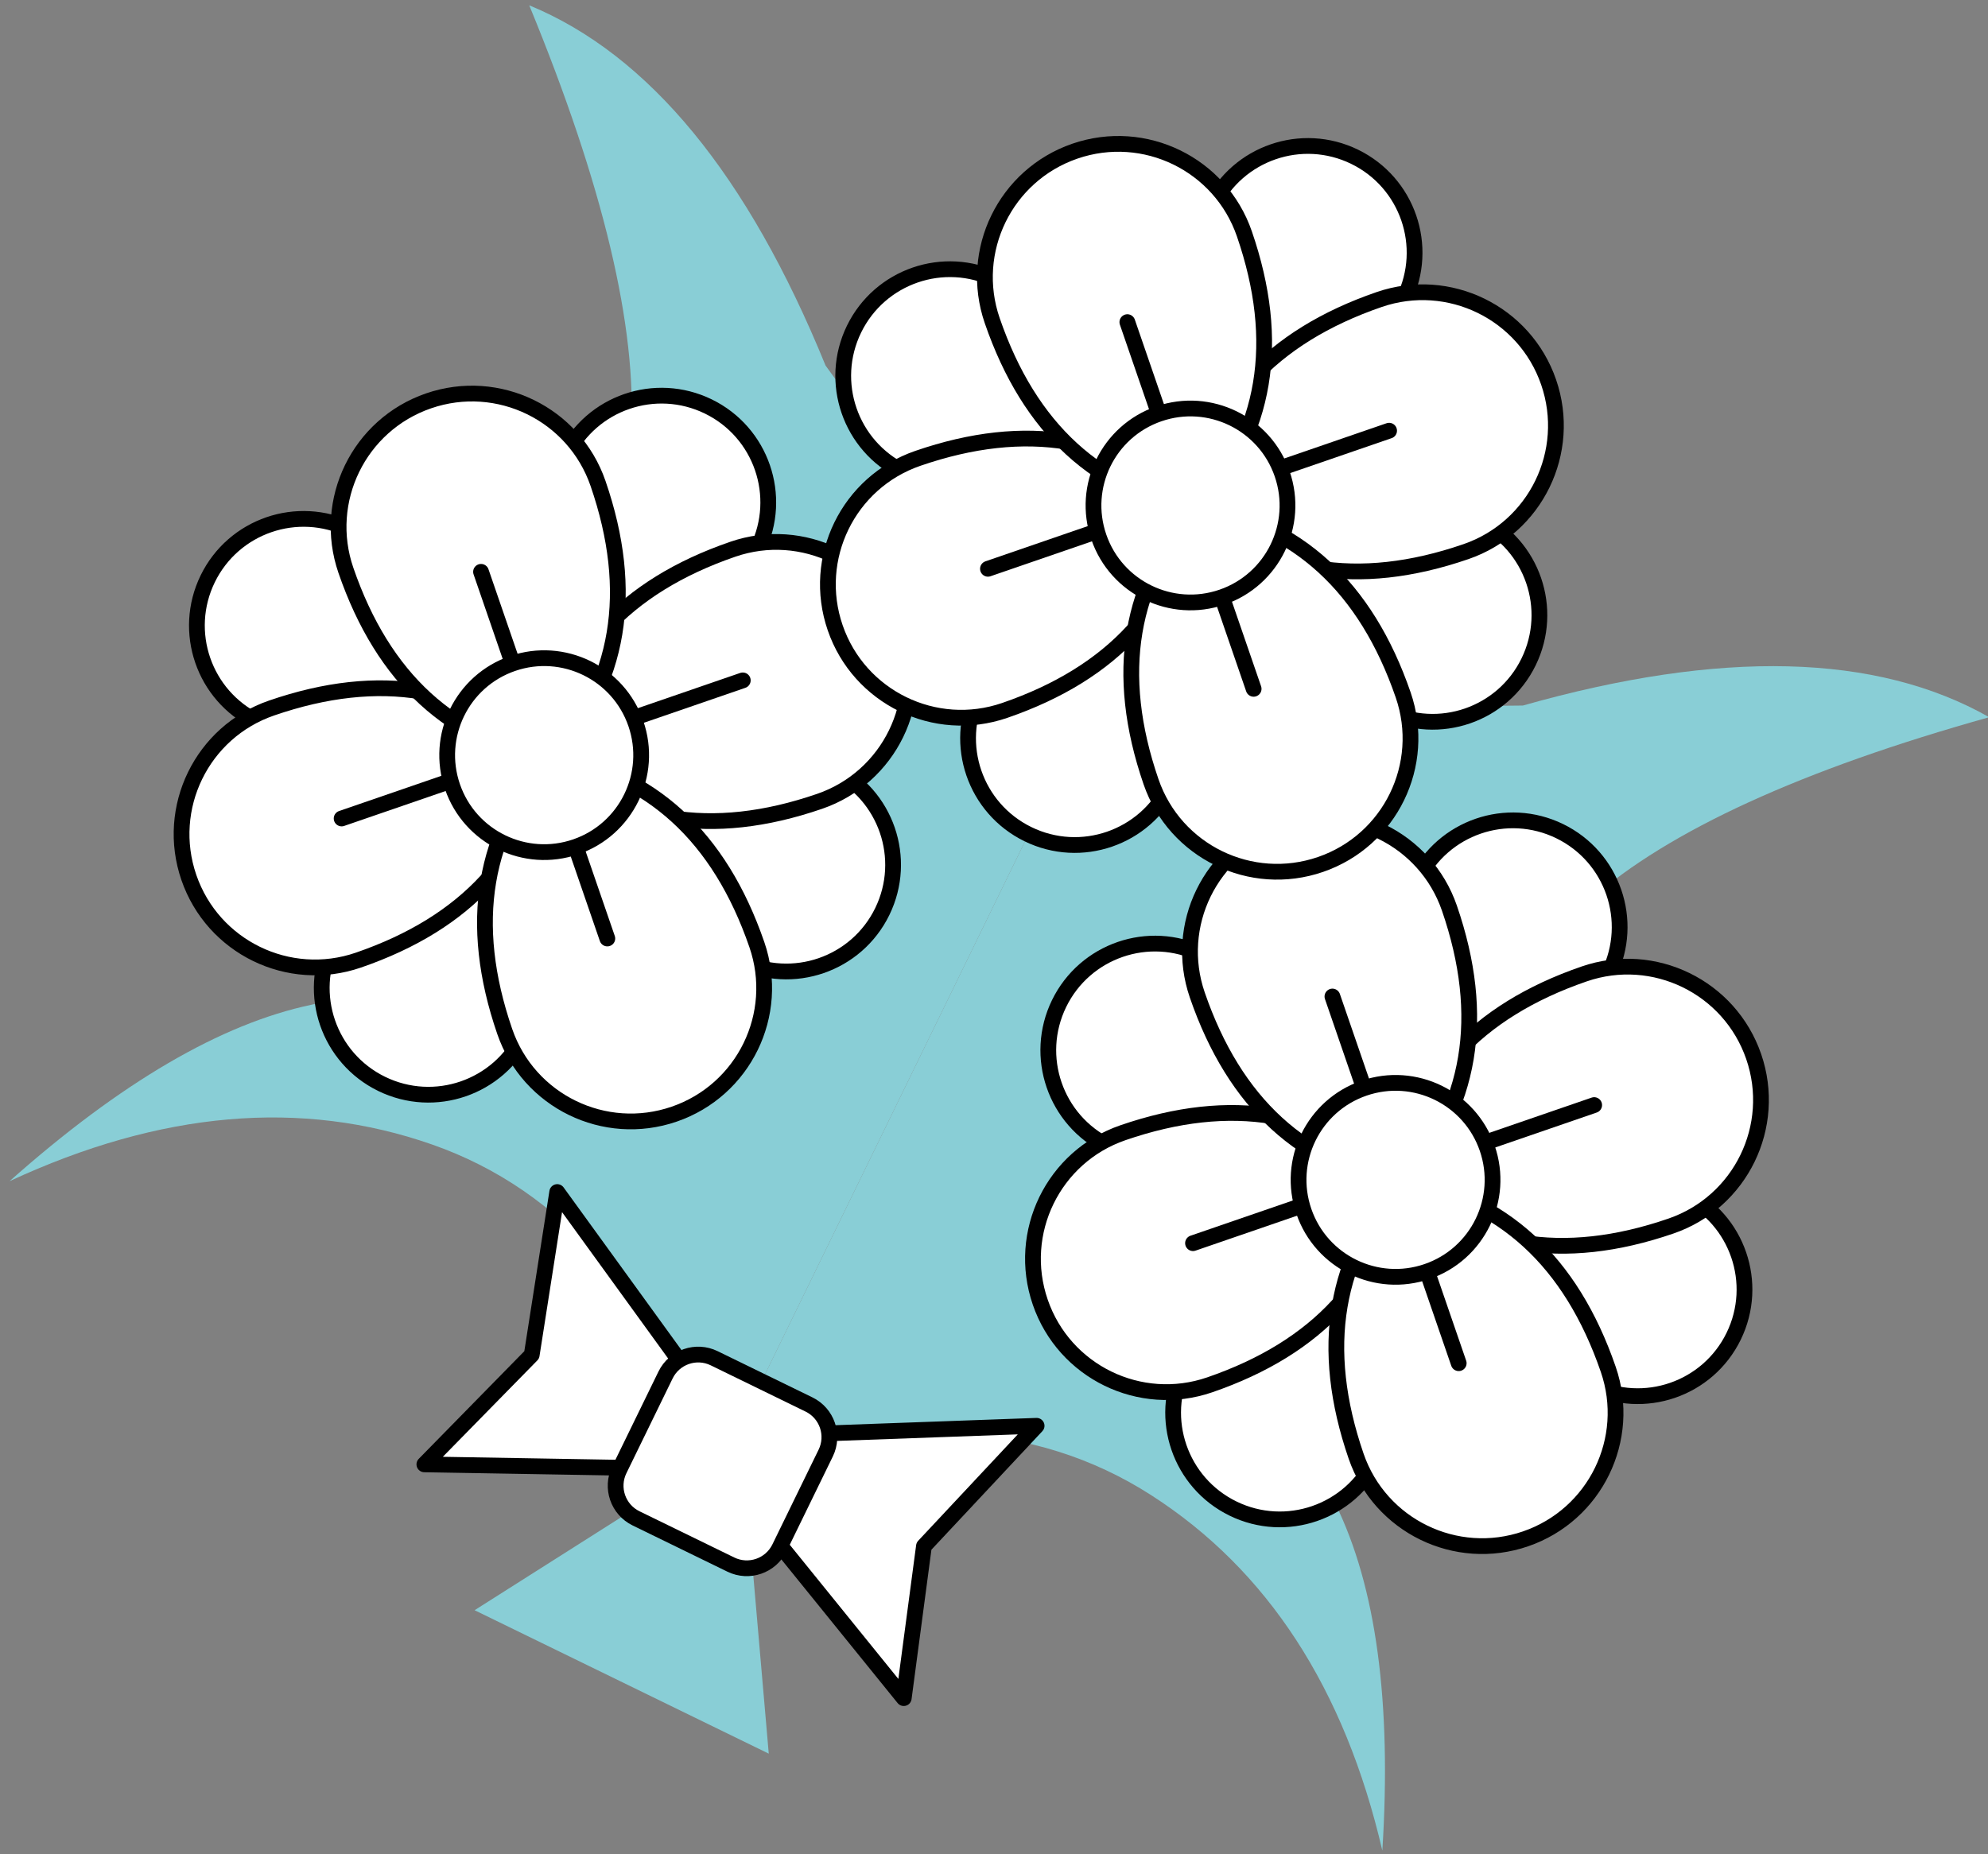 <svg width="164" height="153" viewBox="0 0 164 153" fill="none" xmlns="http://www.w3.org/2000/svg">
<rect x="0" y="0" width="164" height="153" fill="#808080" stroke="none"/>
<g clip-path="url(#clip0_36_304)">
<path fill-rule="evenodd" clip-rule="evenodd" d="M89.413 59.469L59.166 121.485C54.254 107.222 46.413 98.206 35.643 94.436C24.872 90.666 13.254 91.675 0.788 97.463C9.951 89.323 18.251 84.47 25.69 82.906C36.847 80.56 51.292 48.664 52.058 35.686C52.569 27.035 49.77 15.285 43.66 0.438C53.54 4.514 61.688 14.422 68.104 30.161" fill="#89CED6"/>
<path fill-rule="evenodd" clip-rule="evenodd" d="M89.852 58.569L59.166 121.485C73.429 116.574 85.361 117.202 94.963 123.368C104.565 129.535 110.923 139.311 114.036 152.698C114.81 140.465 113.523 130.937 110.176 124.113C105.156 113.876 121.398 82.856 131.152 74.263C137.655 68.533 148.637 63.505 164.099 59.179C154.804 53.904 141.98 53.583 125.627 58.217" fill="#89CED6"/>
<path fill-rule="evenodd" clip-rule="evenodd" d="M132.721 80.351C129.408 87.144 124.404 90.711 117.71 91.052C113.857 85.567 113.587 79.428 116.901 72.635C119.032 68.266 124.3 66.452 128.669 68.583C133.037 70.713 134.852 75.982 132.721 80.351Z" fill="white" stroke="black" stroke-width="1.3"/>
<path fill-rule="evenodd" clip-rule="evenodd" d="M91.424 94.571C98.217 97.884 104.356 97.615 109.841 93.762C109.5 87.068 105.933 82.064 99.14 78.751C94.771 76.62 89.502 78.434 87.371 82.803C85.241 87.171 87.055 92.44 91.424 94.571Z" fill="white" stroke="black" stroke-width="1.3"/>
<path fill-rule="evenodd" clip-rule="evenodd" d="M138.967 98.49C132.174 95.177 126.034 95.446 120.549 99.299C120.89 105.993 124.458 110.997 131.251 114.31C135.62 116.441 140.888 114.627 143.019 110.258C145.15 105.889 143.336 100.621 138.967 98.49Z" fill="white" stroke="black" stroke-width="1.3"/>
<path fill-rule="evenodd" clip-rule="evenodd" d="M97.67 112.71C100.983 105.917 105.987 102.349 112.681 102.008C116.534 107.493 116.803 113.633 113.49 120.426C111.359 124.794 106.09 126.609 101.722 124.478C97.353 122.347 95.539 117.078 97.67 112.71Z" fill="white" stroke="black" stroke-width="1.3"/>
<path fill-rule="evenodd" clip-rule="evenodd" d="M99.798 114.266C108.73 111.19 113.918 105.526 115.36 97.273C109.143 91.659 101.567 90.389 92.635 93.465C86.891 95.442 83.838 101.702 85.816 107.447C87.793 113.191 94.053 116.244 99.798 114.266Z" fill="white" stroke="black" stroke-width="1.3"/>
<path fill-rule="evenodd" clip-rule="evenodd" d="M137.852 101.163C128.919 104.239 121.344 102.969 115.126 97.354C116.569 89.101 121.757 83.437 130.689 80.362C136.433 78.384 142.693 81.437 144.671 87.181C146.649 92.925 143.596 99.185 137.852 101.163Z" fill="white" stroke="black" stroke-width="1.3"/>
<path fill-rule="evenodd" clip-rule="evenodd" d="M132.674 112.992C129.599 104.06 123.934 98.873 115.682 97.43C110.067 103.648 108.797 111.223 111.873 120.155C113.851 125.899 120.111 128.952 125.855 126.974C131.599 124.997 134.652 118.737 132.674 112.992Z" fill="white" stroke="black" stroke-width="1.3"/>
<path fill-rule="evenodd" clip-rule="evenodd" d="M119.571 74.938C122.647 83.871 121.377 91.446 115.762 97.664C107.51 96.221 101.845 91.033 98.77 82.101C96.792 76.357 99.845 70.097 105.589 68.119C111.333 66.141 117.593 69.194 119.571 74.938Z" fill="white" stroke="black" stroke-width="1.3"/>
<path d="M109.918 82.226L120.336 112.482" stroke="black" stroke-width="1.3" stroke-linecap="round" stroke-linejoin="round"/>
<path d="M131.511 91.183L98.418 102.578" stroke="black" stroke-width="1.3" stroke-linecap="round" stroke-linejoin="round"/>
<path d="M117.731 104.917C121.909 103.479 124.129 98.926 122.691 94.749C121.252 90.571 116.7 88.351 112.522 89.789C108.345 91.228 106.124 95.78 107.563 99.958C109.001 104.135 113.554 106.356 117.731 104.917Z" fill="white" stroke="black" stroke-width="1.3"/>
<path fill-rule="evenodd" clip-rule="evenodd" d="M62.486 45.308C59.172 52.101 54.169 55.668 47.474 56.01C43.622 50.524 43.352 44.385 46.665 37.592C48.796 33.223 54.065 31.409 58.434 33.54C62.802 35.67 64.616 40.939 62.486 45.308Z" fill="white" stroke="black" stroke-width="1.3"/>
<path fill-rule="evenodd" clip-rule="evenodd" d="M21.188 59.528C27.982 62.841 34.121 62.572 39.606 58.719C39.265 52.025 35.697 47.021 28.904 43.708C24.536 41.577 19.267 43.391 17.136 47.76C15.005 52.128 16.82 57.397 21.188 59.528Z" fill="white" stroke="black" stroke-width="1.3"/>
<path fill-rule="evenodd" clip-rule="evenodd" d="M68.732 63.447C61.938 60.133 55.799 60.403 50.314 64.256C50.655 70.95 54.222 75.954 61.016 79.267C65.384 81.398 70.653 79.584 72.784 75.215C74.915 70.846 73.1 65.578 68.732 63.447Z" fill="white" stroke="black" stroke-width="1.3"/>
<path fill-rule="evenodd" clip-rule="evenodd" d="M27.434 77.667C30.748 70.874 35.751 67.306 42.446 66.965C46.298 72.45 46.568 78.59 43.255 85.383C41.124 89.751 35.855 91.566 31.486 89.435C27.118 87.304 25.304 82.035 27.434 77.667Z" fill="white" stroke="black" stroke-width="1.3"/>
<path fill-rule="evenodd" clip-rule="evenodd" d="M29.562 79.223C38.495 76.147 43.682 70.483 45.125 62.23C38.907 56.616 31.332 55.346 22.4 58.422C16.656 60.4 13.602 66.659 15.58 72.404C17.558 78.148 23.818 81.201 29.562 79.223Z" fill="white" stroke="black" stroke-width="1.3"/>
<path fill-rule="evenodd" clip-rule="evenodd" d="M67.616 66.12C58.684 69.196 51.109 67.926 44.891 62.311C46.334 54.058 51.522 48.394 60.454 45.319C66.198 43.341 72.458 46.394 74.436 52.138C76.414 57.882 73.36 64.142 67.616 66.12Z" fill="white" stroke="black" stroke-width="1.3"/>
<path fill-rule="evenodd" clip-rule="evenodd" d="M62.439 77.95C59.363 69.017 53.699 63.83 45.446 62.387C39.831 68.605 38.562 76.18 41.638 85.112C43.615 90.856 49.875 93.909 55.62 91.931C61.364 89.954 64.417 83.694 62.439 77.95Z" fill="white" stroke="black" stroke-width="1.3"/>
<path fill-rule="evenodd" clip-rule="evenodd" d="M49.336 39.895C52.411 48.828 51.142 56.403 45.527 62.621C37.274 61.178 31.61 55.99 28.534 47.058C26.556 41.314 29.61 35.054 35.354 33.076C41.098 31.098 47.358 34.151 49.336 39.895Z" fill="white" stroke="black" stroke-width="1.3"/>
<path d="M39.683 47.183L50.101 77.439" stroke="black" stroke-width="1.3" stroke-linecap="round" stroke-linejoin="round"/>
<path d="M61.276 56.14L28.183 67.535" stroke="black" stroke-width="1.3" stroke-linecap="round" stroke-linejoin="round"/>
<path d="M47.496 69.874C51.673 68.436 53.894 63.883 52.456 59.706C51.017 55.528 46.464 53.308 42.287 54.746C38.109 56.184 35.889 60.737 37.327 64.915C38.766 69.092 43.318 71.313 47.496 69.874Z" fill="white" stroke="black" stroke-width="1.3"/>
<path fill-rule="evenodd" clip-rule="evenodd" d="M115.804 24.705C112.491 31.498 107.487 35.066 100.793 35.407C96.94 29.922 96.671 23.782 99.984 16.989C102.115 12.621 107.383 10.806 111.752 12.937C116.12 15.068 117.935 20.337 115.804 24.705Z" fill="white" stroke="black" stroke-width="1.3"/>
<path fill-rule="evenodd" clip-rule="evenodd" d="M74.507 38.925C81.3 42.239 87.439 41.969 92.924 38.116C92.583 31.422 89.016 26.418 82.223 23.105C77.854 20.974 72.585 22.788 70.454 27.157C68.324 31.526 70.138 36.794 74.507 38.925Z" fill="white" stroke="black" stroke-width="1.3"/>
<path fill-rule="evenodd" clip-rule="evenodd" d="M122.05 42.844C115.257 39.531 109.117 39.801 103.632 43.653C103.973 50.347 107.541 55.351 114.334 58.664C118.703 60.795 123.971 58.981 126.102 54.612C128.233 50.244 126.419 44.975 122.05 42.844Z" fill="white" stroke="black" stroke-width="1.3"/>
<path fill-rule="evenodd" clip-rule="evenodd" d="M80.753 57.064C84.066 50.271 89.07 46.704 95.764 46.363C99.617 51.848 99.886 57.987 96.573 64.78C94.442 69.149 89.173 70.963 84.805 68.832C80.436 66.702 78.622 61.433 80.753 57.064Z" fill="white" stroke="black" stroke-width="1.3"/>
<path fill-rule="evenodd" clip-rule="evenodd" d="M82.881 58.62C91.813 55.545 97.001 49.881 98.444 41.628C92.225 36.013 84.65 34.743 75.718 37.819C69.974 39.797 66.921 46.057 68.899 51.801C70.876 57.545 77.136 60.598 82.881 58.62Z" fill="white" stroke="black" stroke-width="1.3"/>
<path fill-rule="evenodd" clip-rule="evenodd" d="M120.935 45.517C112.002 48.593 104.427 47.323 98.209 41.709C99.652 33.456 104.84 27.792 113.772 24.716C119.516 22.738 125.776 25.791 127.754 31.535C129.732 37.28 126.679 43.54 120.935 45.517Z" fill="white" stroke="black" stroke-width="1.3"/>
<path fill-rule="evenodd" clip-rule="evenodd" d="M115.757 57.347C112.682 48.415 107.017 43.227 98.765 41.784C93.15 48.002 91.88 55.577 94.956 64.51C96.934 70.254 103.194 73.307 108.938 71.329C114.682 69.351 117.735 63.091 115.757 57.347Z" fill="white" stroke="black" stroke-width="1.3"/>
<path fill-rule="evenodd" clip-rule="evenodd" d="M102.654 19.293C105.73 28.225 104.46 35.8 98.845 42.018C90.593 40.575 84.928 35.388 81.853 26.455C79.875 20.711 82.928 14.451 88.672 12.473C94.416 10.496 100.676 13.549 102.654 19.293Z" fill="white" stroke="black" stroke-width="1.3"/>
<path d="M93.001 26.58L103.419 56.837" stroke="black" stroke-width="1.3" stroke-linecap="round" stroke-linejoin="round"/>
<path d="M114.594 35.538L81.501 46.933" stroke="black" stroke-width="1.3" stroke-linecap="round" stroke-linejoin="round"/>
<path d="M100.814 49.272C104.992 47.833 107.212 43.281 105.774 39.103C104.335 34.925 99.783 32.705 95.605 34.144C91.428 35.582 89.207 40.135 90.646 44.312C92.084 48.49 96.637 50.71 100.814 49.272Z" fill="white" stroke="black" stroke-width="1.3"/>
<path fill-rule="evenodd" clip-rule="evenodd" d="M55.943 112.125L45.968 98.359L43.864 111.797L35.008 120.829L51.559 121.113L55.943 112.125Z" fill="white" stroke="black" stroke-width="1.3" stroke-linecap="round" stroke-linejoin="round"/>
<path fill-rule="evenodd" clip-rule="evenodd" d="M68.526 118.262L85.515 117.647L76.221 127.578L74.555 140.117L64.142 127.25L68.526 118.262Z" fill="white" stroke="black" stroke-width="1.3" stroke-linecap="round" stroke-linejoin="round"/>
<path fill-rule="evenodd" clip-rule="evenodd" d="M52.041 124.685L39.152 132.863L63.419 144.699L61.906 127.272L53.817 123.326L52.041 124.685Z" fill="#89CED6"/>
<path d="M66.736 115.887L58.916 112.073C57.427 111.347 55.631 111.965 54.905 113.454L51.091 121.274C50.364 122.763 50.983 124.559 52.472 125.285L60.292 129.099C61.781 129.825 63.577 129.207 64.303 127.718L68.117 119.898C68.843 118.409 68.225 116.613 66.736 115.887Z" fill="white" stroke="black" stroke-width="1.3"/>
</g>
<defs>
<clipPath id="clip0_36_304">
<rect width="164" height="153" fill="white"/>
</clipPath>
</defs>
</svg>

